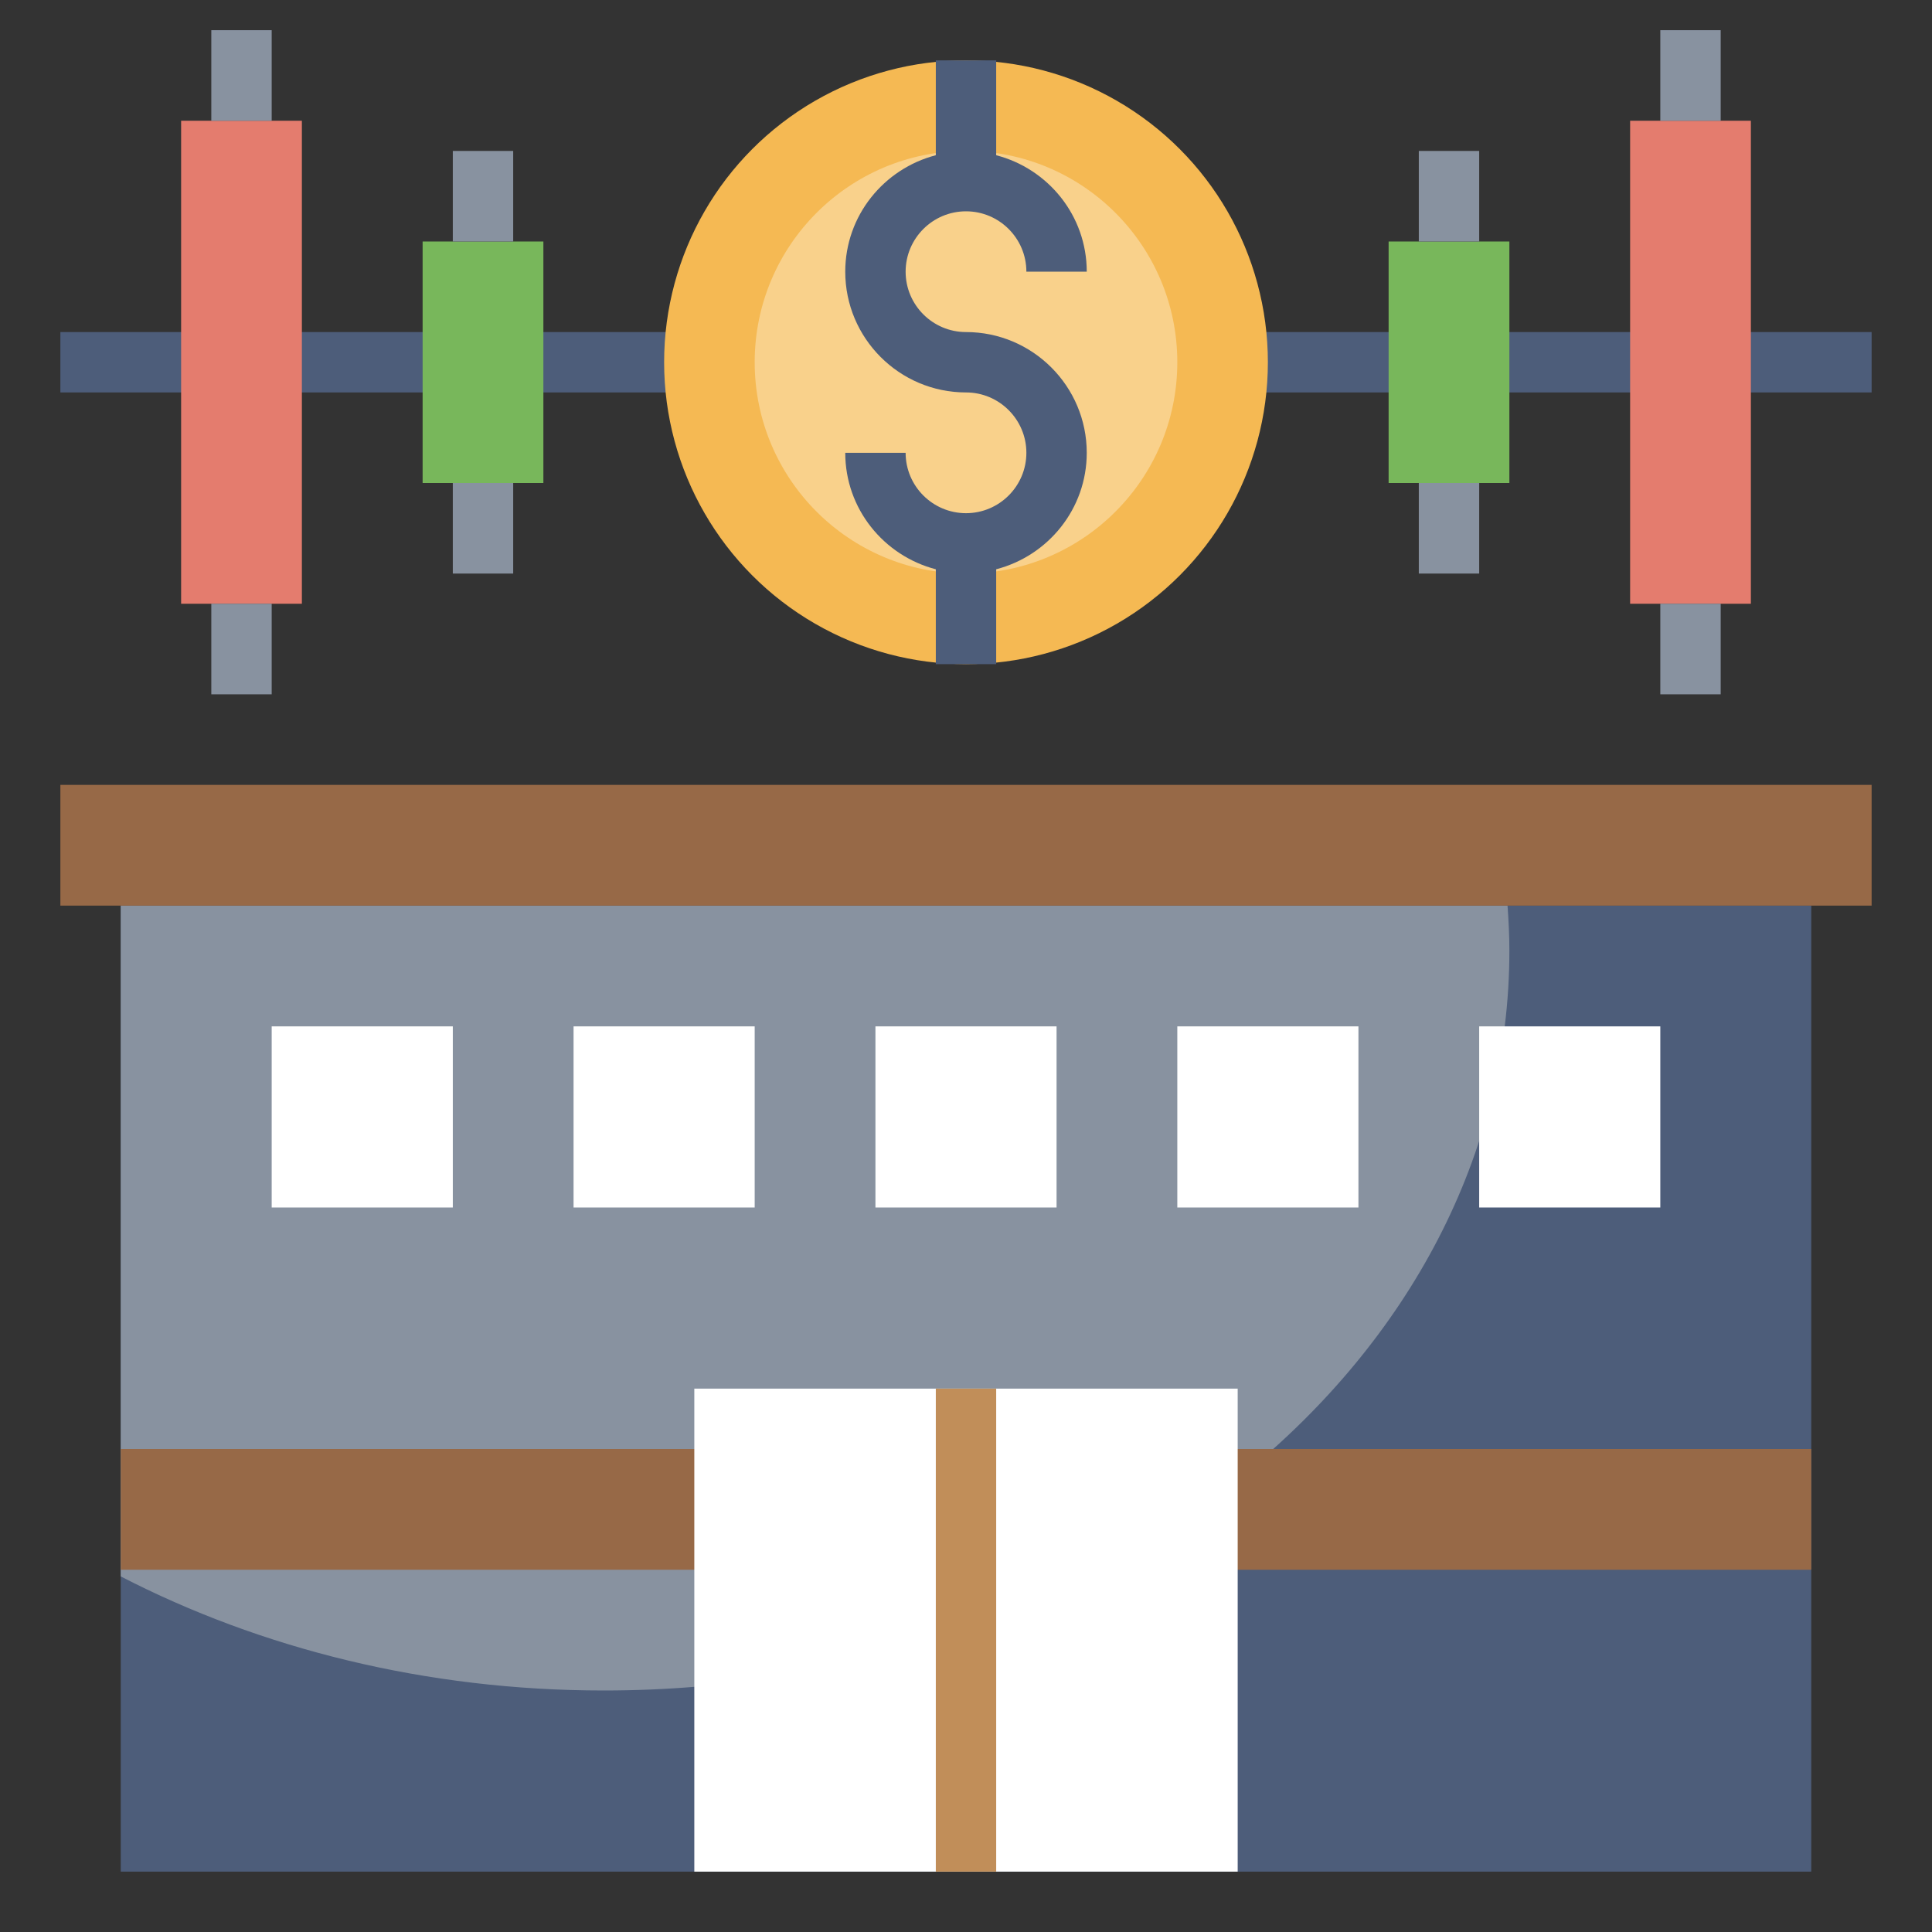 <svg id="Layer_3" enable-background="new 0 0 64 64" height="512" viewBox="0 0 64 64" width="512" xmlns="http://www.w3.org/2000/svg"><rect x="0" y="0" width="64" height="64" fill="#333333" stroke="none"/><path d="m2 11h60v2h-60z" fill="#4d5d7a"/><path d="m54 4h4v16h-4z" fill="#e47c6e"/><path d="m46 8h4v8h-4z" fill="#78b75b"/><path d="m6 4h4v16h-4z" fill="#e47c6e" transform="matrix(-1 0 0 -1 16 24)"/><path d="m14 8h4v8h-4z" fill="#78b75b" transform="matrix(-1 0 0 -1 32 24)"/><circle cx="32" cy="12" fill="#f5b953" r="10"/><circle cx="32" cy="12" fill="#f9d18b" r="7"/><path d="m4 30h56v32h-56z" fill="#4d5d7a"/><path d="m4 52.221c4.632 2.39 10.116 3.779 16 3.779 16.569 0 30-10.969 30-24.5 0-.504-.025-1.003-.061-1.5h-45.939z" fill="#8892a0"/><path d="m4 48h56v4h-56z" fill="#976947"/><path d="m41 62v-16h-18v16" fill="#fff"/><path d="m9 34h6v6h-6z" fill="#fff"/><path d="m19 34h6v6h-6z" fill="#fff"/><path d="m29 34h6v6h-6z" fill="#fff"/><path d="m39 34h6v6h-6z" fill="#fff"/><path d="m49 34h6v6h-6z" fill="#fff"/><path d="m2 26h60v4h-60z" fill="#976947"/><path d="m31 46h2v16h-2z" fill="#c18e59"/><g fill="#8892a0"><path d="m47 16h2v3h-2z"/><path d="m47 5h2v3h-2z"/><path d="m55 20h2v3h-2z"/><path d="m55 1h2v3h-2z"/><path d="m15 16h2v3h-2z"/><path d="m15 5h2v3h-2z"/><path d="m7 20h2v3h-2z"/><path d="m7 1h2v3h-2z"/></g><path d="m32 11c-1.103 0-2-.897-2-2s.897-2 2-2 2 .897 2 2h2c0-1.858-1.28-3.411-3-3.858v-3.142h-2v3.142c-1.72.447-3 2-3 3.858 0 2.206 1.794 4 4 4 1.103 0 2 .897 2 2s-.897 2-2 2-2-.897-2-2h-2c0 1.858 1.28 3.411 3 3.858v3.142h2v-3.142c1.72-.447 3-2 3-3.858 0-2.206-1.794-4-4-4z" fill="#4d5d7a"/></svg>